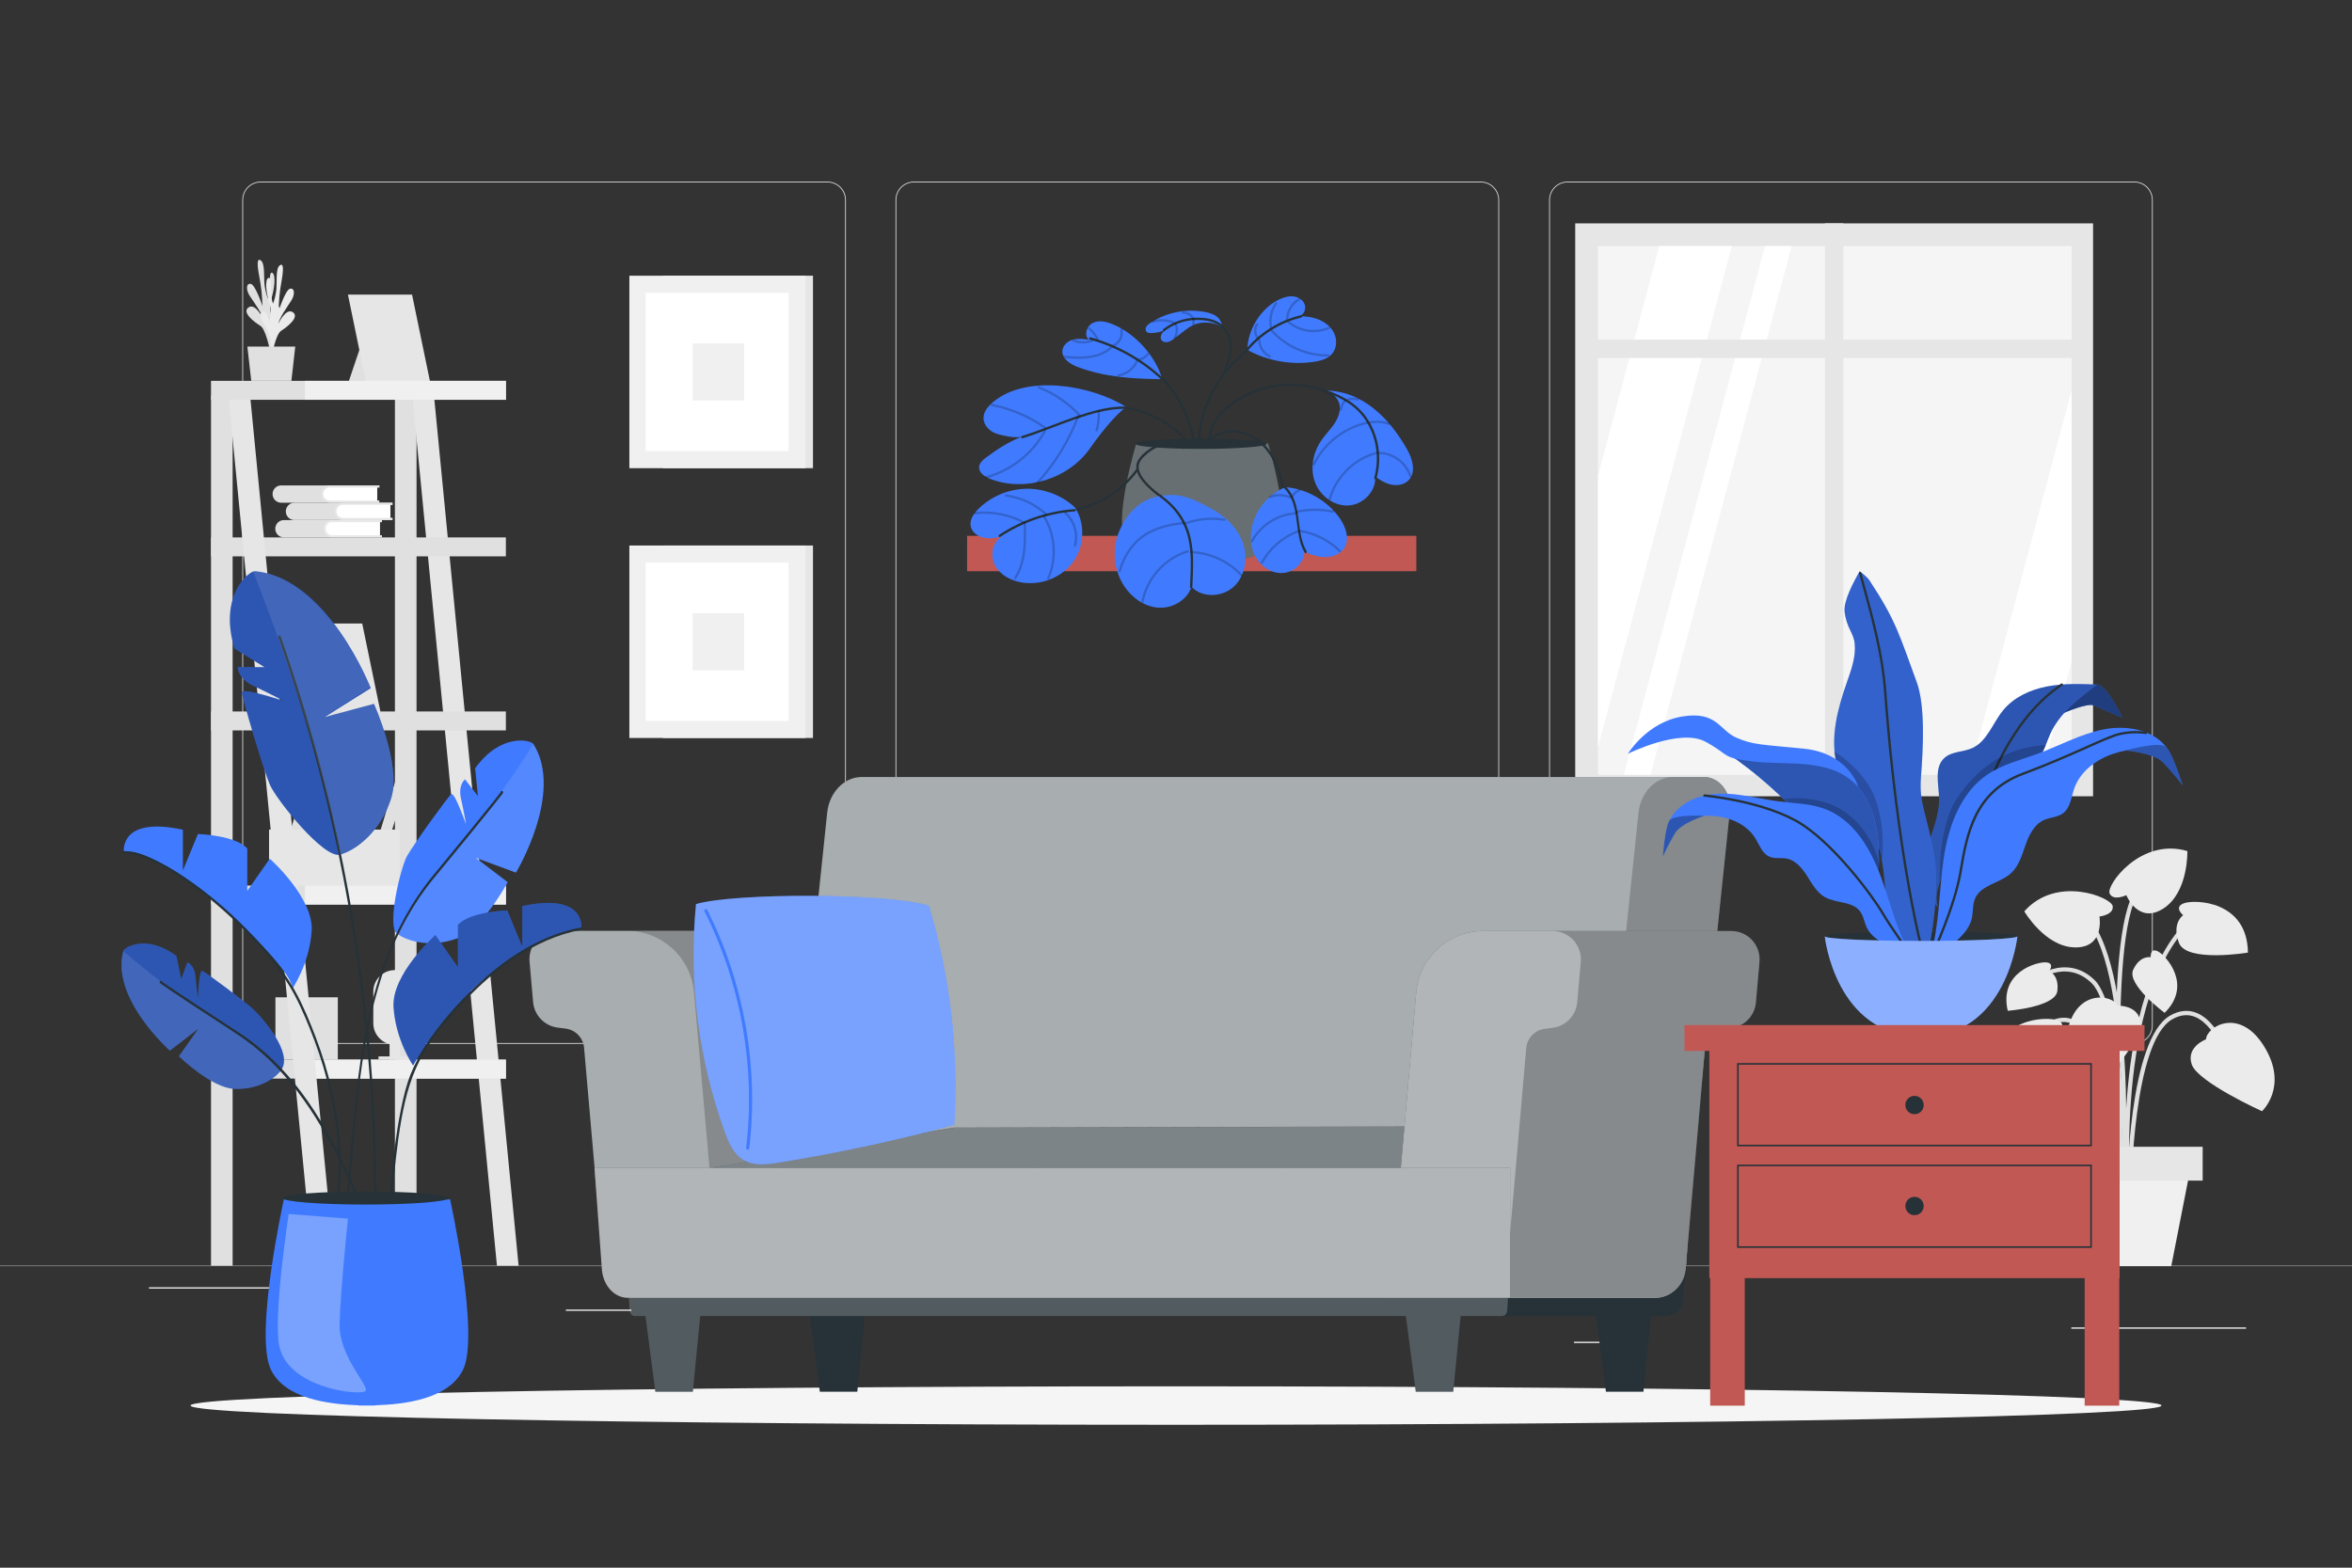 <svg xmlns="http://www.w3.org/2000/svg" viewBox="0 0 750 500"><rect x="0" y="0" width="750" height="500" fill="#333333" stroke="none"/><g id="freepik--background-complete--inject-120"><g><g><g><g><path d="M680.597,332.92h-180.746c-3.232,0-5.862-2.63-5.862-5.862V63.784c0-3.232,2.63-5.862,5.862-5.862h180.746c3.232,0,5.862,2.629,5.862,5.862V327.057c0,3.233-2.63,5.862-5.862,5.862ZM499.851,58.172c-3.095,0-5.612,2.518-5.612,5.612V327.057c0,3.095,2.518,5.612,5.612,5.612h180.746c3.095,0,5.612-2.518,5.612-5.612V63.784c0-3.094-2.518-5.612-5.612-5.612h-180.746Z" style="fill:#e0e0e0;"></path><path d="M472.169,332.92h-180.747c-3.232,0-5.862-2.63-5.862-5.862V63.784c0-3.232,2.629-5.862,5.862-5.862h180.747c3.232,0,5.862,2.629,5.862,5.862V327.057c0,3.233-2.63,5.862-5.862,5.862ZM291.423,58.172c-3.094,0-5.612,2.518-5.612,5.612V327.057c0,3.095,2.518,5.612,5.612,5.612h180.747c3.095,0,5.612-2.518,5.612-5.612V63.784c0-3.094-2.518-5.612-5.612-5.612h-180.747Z" style="fill:#e0e0e0;"></path></g><path d="M263.875,332.92H83.129c-3.232,0-5.862-2.63-5.862-5.862V63.784c0-3.232,2.629-5.862,5.862-5.862h180.746c3.232,0,5.862,2.629,5.862,5.862V327.057c0,3.233-2.63,5.862-5.862,5.862ZM83.129,58.172c-3.094,0-5.612,2.518-5.612,5.612V327.057c0,3.095,2.518,5.612,5.612,5.612h180.746c3.095,0,5.612-2.518,5.612-5.612V63.784c0-3.094-2.517-5.612-5.612-5.612H83.129Z" style="fill:#e0e0e0;"></path></g><rect y="403.7" width="750" height=".12" style="fill:#e0e0e0;"></rect></g><g><rect x="660.49" y="423.365" width="55.729" height=".421" style="fill:#ebebeb;"></rect><rect x="501.907" y="427.931" width="14.627" height=".421" style="fill:#ebebeb;"></rect><rect x="47.508" y="410.568" width="72.674" height=".421" style="fill:#ebebeb;"></rect><rect x="135.162" y="410.568" width="10.655" height=".421" style="fill:#ebebeb;"></rect><rect x="180.449" y="417.672" width="157.613" height=".421" style="fill:#ebebeb;"></rect></g></g><g><rect x="502.304" y="71.238" width="165.126" height="182.721" style="fill:#e6e6e6;"></rect><rect x="509.57" y="78.476" width="151.026" height="168.622" style="fill:#f5f5f5;"></rect><polygon points="552.253 78.476 509.57 238.329 509.57 151.789 529.101 78.476 552.253 78.476" style="fill:#fff;"></polygon><polygon points="571.329 78.476 526.314 247.097 517.825 247.097 562.84 78.476 571.329 78.476" style="fill:#fff;"></polygon><polygon points="660.596 124.458 660.596 211.012 651.036 247.097 627.883 247.097 660.596 124.458" style="fill:#fff;"></polygon><rect x="581.934" y="71.238" width="5.866" height="182.721" style="fill:#e6e6e6;"></rect><rect x="505.171" y="108.314" width="159.091" height="5.865" style="fill:#e6e6e6;"></rect></g><g id="freepik--freepik--Shelf--inject-343--inject-120"><rect x="125.933" y="126.136" width="6.892" height="277.564" style="fill:#e0e0e0;"></rect><polygon points="165.371 403.7 158.465 403.7 131.476 126.136 138.382 126.136 165.371 403.7" style="fill:#e6e6e6;"></polygon><rect x="87.83" y="318.08" width="19.894" height="19.894" style="fill:#e0e0e0;"></rect><polygon points="120.443 267.784 127.43 244.572 131.099 245.502 123.667 268.984 120.443 267.784" style="fill:#e0e0e0;"></polygon><polygon points="104.973 254.701 94.951 257.115 92.025 266.988 99.119 274.46 109.14 272.06 112.067 262.187 104.973 254.701" style="fill:#e0e0e0;"></polygon><path d="M116.721,268.054h0c-1.33-.007-2.407-1.084-2.414-2.414v-4.518c.007-1.328,1.086-2.401,2.414-2.401h0c1.326,0,2.401,1.075,2.401,2.401v4.518c0,1.328-1.073,2.407-2.401,2.414Z" style="fill:#e0e0e0;"></path><rect x="85.793" y="264.587" width="41.637" height="18.856" style="fill:#e6e6e6;"></rect><g><polygon points="116.815 105 110.948 122.427 121.792 122.427 116.815 105" style="fill:#e0e0e0;"></polygon><polygon points="137.276 122.427 116.815 122.427 110.948 93.967 131.395 93.967 137.276 122.427" style="fill:#e6e6e6;"></polygon></g><g><polygon points="100.92 209.887 95.053 227.314 105.897 227.314 100.92 209.887" style="fill:#e0e0e0;"></polygon><polygon points="121.381 227.314 100.92 227.314 95.053 198.855 115.5 198.855 121.381 227.314" style="fill:#e6e6e6;"></polygon></g><rect x="67.288" y="171.401" width="94.023" height="6.043" style="fill:#e0e0e0;"></rect><rect x="67.288" y="226.916" width="94.023" height="6.042" style="fill:#e0e0e0;"></rect><rect x="67.288" y="282.445" width="94.023" height="6.042" style="fill:#e0e0e0;"></rect><rect x="97.244" y="282.445" width="64.08" height="6.042" style="fill:#f0f0f0; isolation:isolate;"></rect><rect x="67.288" y="337.961" width="94.023" height="6.043" style="fill:#e0e0e0;"></rect><rect x="97.244" y="337.961" width="64.08" height="6.043" style="fill:#f0f0f0; isolation:isolate;"></rect><rect x="67.288" y="126.136" width="6.892" height="277.564" style="fill:#e0e0e0;"></rect><polygon points="106.74 403.7 99.834 403.7 72.845 126.136 79.751 126.136 106.74 403.7" style="fill:#e6e6e6;"></polygon><rect x="67.288" y="121.469" width="94.023" height="6.042" style="fill:#e0e0e0;"></rect><rect x="97.244" y="121.469" width="64.08" height="6.042" style="fill:#f0f0f0; isolation:isolate;"></rect><path d="M87.121,111.879c-1.094-2.654-.996-5.651,.27-8.228,2.172-4.046,2.806-5.044,1.349-5.881-1.457-.836-2.01,3.264-2.01,3.264-.69-1.852-.761-3.877-.202-5.773,.958-2.954,1.565-7.769,.243-8.281s-.243,6.002-1.349,8.227c-.581-1.564-.957-3.196-1.119-4.856-.148-2.374,.094-6.15-.944-7.122-1.039-.971-1.699-.31-.688,4.923,.613,3.111,.951,6.271,1.012,9.441,0,0-2.252-6.865-3.763-7.067-1.511-.202-1.511,2.023-.216,3.952,1.295,1.929,3.79,5.395,4.208,7.162,0,0-2.482-5.166-4.694-3.574-2.212,1.592,1.929,4.694,3.777,5.827,1.848,1.133,3.143,8.201,3.143,8.201l.985-.216Z" style="fill:#e0e0e0;"></path><path d="M85.624,113.511c1.059-2.664,.926-5.654-.364-8.214-2.226-4.046-2.86-5.004-1.484-5.854,1.376-.85,2.05,3.237,2.05,3.237,.664-1.865,.711-3.893,.135-5.786-.998-2.94-1.659-7.742-.351-8.268,1.308-.526,.324,5.988,1.484,8.2,.563-1.57,.922-3.207,1.066-4.869,.121-2.374-.162-6.15,.863-7.135s1.699-.337,.742,4.923c-.573,3.115-.875,6.274-.904,9.441,0,0,2.171-6.892,3.682-7.122,1.511-.229,1.538,2.01,.256,3.952-1.281,1.942-3.723,5.395-4.046,7.229,0,0,2.401-5.206,4.64-3.655,2.239,1.551-1.875,4.734-3.709,5.881s-3.048,8.255-3.048,8.255l-1.011-.216Z" style="fill:#ebebeb;"></path><polygon points="94.148 110.544 78.88 110.544 80.121 121.469 92.921 121.469 94.148 110.544" style="fill:#e0e0e0;"></polygon><path d="M121.118,166.545v4.181h.675v.674h-31.251c-1.527,0-2.765-1.238-2.765-2.765s1.238-2.765,2.765-2.765h31.251v.674h-.675Z" style="fill:#e0e0e0;"></path><path d="M121.118,166.545v4.181h.675v.674h-15.781c-1.527,0-2.765-1.238-2.765-2.765s1.238-2.765,2.765-2.765h15.781v.674h-.674Z" style="fill:#fff; isolation:isolate; opacity:.3;"></path><path d="M121.118,166.545v4.181h-15.106c-1.162,.022-2.122-.901-2.144-2.063v-.027c-.008-1.147,.916-2.083,2.063-2.091h15.187Z" style="fill:#fff; isolation:isolate;"></path><path d="M124.476,161.015v4.181h.674v.674h-31.251c-1.527,0-2.765-1.238-2.765-2.765s1.238-2.765,2.765-2.765h31.251v.674h-.674Z" style="fill:#e0e0e0;"></path><path d="M124.476,161.015v4.181h.674v.674h-15.781c-1.527,0-2.765-1.238-2.765-2.765s1.238-2.765,2.765-2.765h15.781v.674h-.674Z" style="fill:#e6e6e6; isolation:isolate;"></path><path d="M124.476,161.015v4.181h-15.106c-1.151-.007-2.083-.939-2.091-2.091-.007-1.147,.916-2.083,2.064-2.091,.009,0,.018,0,.027,0h15.106Z" style="fill:#fff; isolation:isolate;"></path><path d="M120.254,155.485v4.181h.674v.674h-31.251c-1.527,0-2.765-1.238-2.765-2.765s1.238-2.765,2.765-2.765h31.251v.674h-.674Z" style="fill:#e0e0e0;"></path><path d="M120.254,155.485v4.181h.674v.674h-15.713c-1.527,0-2.765-1.238-2.765-2.765s1.238-2.765,2.765-2.765h15.781v.674h-.742Z" style="fill:#e6e6e6; isolation:isolate;"></path><path d="M120.254,155.485v4.181h-15.039c-1.162,.03-2.128-.888-2.158-2.049v-.028c-.016-1.147,.901-2.09,2.048-2.106,.037,0,.073,0,.11,.001h15.039Z" style="fill:#fff; isolation:isolate;"></path><path d="M125.892,309.407h0c3.784,0,6.852,3.068,6.852,6.852v10.103c0,3.784-3.068,6.852-6.852,6.852h0c-3.784,0-6.852-3.068-6.852-6.852v-10.103c0-3.784,3.068-6.852,6.852-6.852Z" style="fill:#e6e6e6;"></path><rect x="124.22" y="327.063" width="3.318" height="10.912" style="fill:#e6e6e6;"></rect><rect x="120.699" y="336.936" width="10.372" height="1.025" style="fill:#e6e6e6;"></rect></g><g><g><path d="M677.514,376.07c-.017-.539-1.83-54.04-10.532-62.502-8.464-8.228-18.179-.306-18.587,.034l-.873-1.046c.11-.093,11.073-9.042,20.409,.035,9.093,8.843,10.872,61.211,10.943,63.436l-1.361,.043Z" style="fill:#e0e0e0;"></path><path d="M678.261,386.585c-.063-.64-5.947-64.229,17.275-90.88l1.027,.894c-22.837,26.21-17.007,89.22-16.946,89.853l-1.355,.133Z" style="fill:#e0e0e0;"></path><path d="M677.402,379.858l-1.359-.09c.048-.721,4.545-72.292-12.489-87.959l.922-1.003c17.512,16.108,13.122,86.081,12.927,89.053Z" style="fill:#e0e0e0;"></path><path d="M679.62,379.819l-1.362-.011c.017-1.971,.562-48.343,13.734-55.891,2.928-1.68,5.795-1.959,8.523-.832,7.965,3.295,11.912,17.47,12.076,18.071l-1.314,.359c-.038-.141-3.936-14.134-11.284-17.172-2.316-.956-4.78-.704-7.323,.754-12.499,7.163-13.045,54.246-13.049,54.721Z" style="fill:#e0e0e0;"></path><path d="M674.49,379.852l-1.359-.077c.02-.366,1.987-36.645-7.804-49.427-2.372-3.096-4.947-4.573-7.668-4.382-6.415,.448-11.795,9.836-11.848,9.931l-1.186-.67c.233-.412,5.791-10.118,12.937-10.619,3.197-.227,6.177,1.429,8.847,4.914,10.098,13.183,8.169,48.822,8.082,50.332Z" style="fill:#e0e0e0;"></path><path d="M676.637,384.787c-.267-3.52-6.4-86.356,4.392-100.953l1.095,.809c-10.494,14.194-4.193,99.184-4.129,100.041l-1.358,.104Z" style="fill:#e0e0e0;"></path></g><path d="M703.45,331.48s-6.474,2.387-4.549,8.022c1.925,5.635,22.398,14.909,22.398,14.909,0,0,8.574-7.859,.7-20.641-7.874-12.782-18.373-6.323-18.549-2.29Z" style="fill:#ebebeb;"></path><path d="M675.303,320.754s6.894-.289,7.286,5.653c.392,5.942-14.936,22.38-14.936,22.38,0,0-10.939-3.954-8.589-18.782,2.349-14.827,14.525-12.907,16.239-9.252Z" style="fill:#ebebeb;"></path><path d="M669.466,292.311s4.597-.494,4.227-3.293c-.37-2.8-17.869-10.006-28.193,1.646,0,0,6.611,11.355,16.167,11.504,9.556,.149,7.799-9.857,7.799-9.857Z" style="fill:#ebebeb;"></path><path d="M678.032,285.511s-4.162,2.013-5.329-.559c-1.167-2.572,9.873-17.942,24.798-13.514,0,0,.395,13.134-7.636,18.314-8.031,5.18-11.833-4.241-11.833-4.241Z" style="fill:#ebebeb;"></path><path d="M656.268,329.215s3.172-2.561-.251-3.812c-3.424-1.25-20.222-.895-20.397,15.745,0,0,19.565,3.251,21.987-3.087,2.422-6.339-1.338-8.847-1.338-8.847Z" style="fill:#ebebeb;"></path><path d="M696.165,291.893s-3.172-2.562,.251-3.812c3.423-1.25,20.222-.895,20.397,15.745,0,0-19.565,3.252-21.987-3.087-2.422-6.338,1.338-8.846,1.338-8.846Z" style="fill:#ebebeb;"></path><path d="M685.822,305.298s-.279-3.114,2.235-1.893c2.514,1.22,11.271,10.668,2.193,19.634,0,0-12.22-9.05-10.017-13.763,2.203-4.713,5.589-3.977,5.589-3.977Z" style="fill:#ebebeb;"></path><path d="M653.432,309.735s1.896-2.485-.881-2.793c-2.777-.308-15.224,3.014-12.325,15.439,0,0,15.163-1.14,15.813-6.301,.65-5.162-2.607-6.345-2.607-6.345Z" style="fill:#ebebeb;"></path><polygon points="692.367 403.82 661.782 403.82 653.646 366.296 699.729 366.296 692.367 403.82" style="fill:#f0f0f0;"></polygon><rect x="650.872" y="365.753" width="51.512" height="10.791" style="fill:#e6e6e6;"></rect></g><g><rect x="211.397" y="87.936" width="47.845" height="61.385" style="fill:#e6e6e6;"></rect><rect x="200.692" y="87.936" width="56.201" height="61.385" style="fill:#f0f0f0;"></rect><rect x="205.874" y="93.388" width="45.594" height="50.48" style="fill:#fff;"></rect><rect x="220.851" y="109.517" width="16.458" height="18.222" style="fill:#f0f0f0;"></rect></g><g><rect x="211.397" y="173.986" width="47.845" height="61.385" style="fill:#e6e6e6;"></rect><rect x="200.692" y="173.986" width="56.201" height="61.385" style="fill:#f0f0f0;"></rect><rect x="205.874" y="179.439" width="45.594" height="50.48" style="fill:#fff;"></rect><rect x="220.851" y="195.568" width="16.458" height="18.222" style="fill:#f0f0f0;"></rect></g></g><g id="freepik--Shadow--inject-120"><path d="M689.256,448.287c0,3.387-140.697,6.132-314.256,6.132s-314.256-2.745-314.256-6.132,140.697-6.132,314.256-6.132,314.256,2.746,314.256,6.132Z" style="fill:#f5f5f5;"></path></g><g id="freepik--Sofa--inject-120"><g><polygon points="527.715 406.563 507.221 406.563 512.099 443.872 524.052 443.872 527.715 406.563" style="fill:#263238;"></polygon><polygon points="467.057 406.563 446.58 406.563 451.458 443.872 463.412 443.872 467.057 406.563" style="fill:#263238;"></polygon><polygon points="467.057 406.563 446.58 406.563 451.458 443.872 463.412 443.872 467.057 406.563" style="fill:#fff; isolation:isolate; opacity:.2;"></polygon><path d="M544.658,247.935c4.52,.82,7.617,5.777,6.917,11.073l-15.252,146.001H248.537l15.253-146.001c.756-6.279,5.266-11.004,10.677-11.185h268.781c.472-.01,.944,.028,1.41,.113Z" style="fill:#263238;"></path><path d="M544.658,247.935c4.52,.82,7.617,5.777,6.917,11.073l-15.252,146.001H248.537l15.253-146.001c.756-6.279,5.266-11.004,10.677-11.185h268.781c.472-.01,.944,.028,1.41,.113Z" style="fill:#fff; isolation:isolate; opacity:.6;"></path><path d="M522.504,259.008c.762-6.275,5.269-10.997,10.677-11.185h10.006c.493-.014,.986,.023,1.473,.111,4.52,.821,7.616,5.779,6.916,11.074l-15.252,146.001h-29.102l15.283-146.001Z" style="isolation:isolate; opacity:.2;"></path><polygon points="277.037 406.563 256.542 406.563 261.42 443.872 273.374 443.872 277.037 406.563" style="fill:#263238;"></polygon><polygon points="224.576 406.563 204.099 406.563 208.977 443.872 220.931 443.872 224.576 406.563" style="fill:#263238;"></polygon><polygon points="224.576 406.563 204.099 406.563 208.977 443.872 220.931 443.872 224.576 406.563" style="fill:#fff; isolation:isolate; opacity:.2;"></polygon><path d="M200.397,404.204l.94,13.741c.066,1.01,.804,1.79,1.691,1.787h327.628c.887,.003,5.949,0,5.949-5.807l.94-9.72H200.397Z" style="fill:#263238;"></path><path d="M199.9,404.204l.907,13.741c.064,1.01,.776,1.79,1.633,1.787H478.995c.854,.002,1.562-.78,1.618-1.787l.922-13.741H199.9Z" style="fill:#fff; isolation:isolate; opacity:.2;"></path><path d="M537.562,405.985c-.29,4.466-3.996,7.94-8.472,7.94H202.366c-5.172,.01-9.489-3.943-9.935-9.095l-6.182-70.615c-.26-3.175-2.702-5.736-5.861-6.147l-2.555-.322c-4.21-.539-7.475-3.938-7.844-8.166l-1.126-12.883c-.021-.243-.033-.487-.034-.731-.03-4.983,3.985-9.048,8.968-9.078h71.651c11.178-.039,20.51,8.516,21.442,19.655l4.896,55.963h263.948l-2.172,33.478Z" style="fill:#263238;"></path><path d="M537.833,401.217c0,6.656-3.494,12.708-10.15,12.708H202.366c-5.172,.01-9.489-3.943-9.935-9.095l-6.182-70.615c-.26-3.175-2.702-5.736-5.861-6.147l-2.555-.322c-4.21-.539-7.475-3.938-7.844-8.166l-1.126-12.883c-.021-.243-.033-.487-.034-.731-.03-4.983,3.985-9.048,8.968-9.078h71.651c11.178-.039,20.51,8.516,21.442,19.655l4.896,55.963h263.948l-1.901,28.71Z" style="fill:#fff; isolation:isolate; opacity:.6;"></path><path d="M226.237,372.506h49.602l-4.896-55.963c-.931-11.139-10.264-19.694-21.442-19.655h-49.656c11.178-.039,20.51,8.516,21.442,19.655l4.949,55.963Z" style="isolation:isolate; opacity:.2;"></path><g><path d="M552.905,296.981c4.962,.464,8.608,4.862,8.144,9.824l-1.126,12.883c-.371,4.234-3.645,7.635-7.862,8.166l-2.537,.322c-3.137,.407-5.567,2.942-5.843,6.093l-6.182,70.615c-.454,5.148-4.766,9.096-9.935,9.095h-86.482v-41.418h5.611l4.896-55.963c.931-11.139,10.264-19.694,21.442-19.655h79.013c.287,0,.575,.012,.861,.039Z" style="fill:#263238;"></path><path d="M552.905,296.981c4.962,.464,8.608,4.862,8.144,9.824l-1.126,12.883c-.371,4.234-3.645,7.635-7.862,8.166l-2.537,.322c-3.137,.407-5.567,2.942-5.843,6.093l-6.182,70.615c-.454,5.148-4.766,9.096-9.935,9.095h-86.482v-41.418h5.611l4.896-55.963c.931-11.139,10.264-19.694,21.442-19.655h79.013c.287,0,.575,.012,.861,.039Z" style="fill:#fff; isolation:isolate; opacity:.6;"></path><g style="opacity:.2;"><path d="M470.6,413.925h56.982c5.168,.001,9.481-3.947,9.935-9.095l6.182-70.615c.276-3.151,2.706-5.686,5.843-6.093l2.537-.322c4.217-.531,7.491-3.932,7.862-8.166l1.126-12.883c.021-.243,.033-.487,.034-.731,.03-4.983-3.985-9.048-8.968-9.078h-56.999c.232,.002,.463,.013,.694,.032,4.975,.424,8.664,4.802,8.24,9.777l-1.126,12.883c-.371,4.234-3.645,7.635-7.862,8.166l-2.537,.322c-3.137,.412-5.57,2.942-5.861,6.093l-6.165,70.615c-.461,5.137-4.759,9.079-9.917,9.095Z"></path></g><path d="M495.886,296.979c4.973,.454,8.636,4.853,8.182,9.826l-1.126,12.883c-.371,4.234-3.645,7.635-7.862,8.166l-2.537,.322c-3.137,.412-5.57,2.942-5.861,6.093l-6.165,70.615c-.462,5.144-4.77,9.088-9.935,9.095h-29.5v-41.418h5.611l4.896-55.963c.931-11.139,10.264-19.694,21.442-19.655h22.031c.275,0,.55,.012,.824,.038Z" style="fill:#fff; isolation:isolate; opacity:.1;"></path></g><path d="M226.237,372.506l77.869-12.858,143.713-.367-1.181,13.278s-221.227-.054-220.401-.054Z" style="fill:#263238;"></path><path d="M226.237,372.506l77.933-12.826,143.649-.383-1.181,13.262s-221.227-.054-220.401-.054Z" style="fill:#fff; isolation:isolate; opacity:.4;"></path><g><g><path d="M296.236,288.889c-12.184-4.075-61.985-4.211-74.294-.533-2.377,24.461,.767,49.443,9.132,72.553,1.263,3.49,2.85,7.188,6.051,9.067,3.305,1.94,7.443,1.43,11.226,.819,18.842-3.042,37.528-7.058,55.956-12.027,1.453-23.525-1.293-47.304-8.07-69.878Z" style="fill:#407BFF;"></path><g style="isolation:isolate; opacity:.3;"><path d="M296.236,288.889c-12.184-4.075-61.985-4.211-74.294-.533-2.377,24.461,.767,49.443,9.132,72.553,1.263,3.49,2.85,7.188,6.051,9.067,3.305,1.94,7.443,1.43,11.226,.819,18.842-3.042,37.528-7.058,55.956-12.027,1.453-23.525-1.293-47.304-8.07-69.878Z" style="fill:#fff;"></path></g></g><path d="M238.421,366.675c-.02,0-.04,0-.06-.004-.274-.032-.47-.281-.437-.556,3.082-25.628-1.638-52.427-13.29-75.461-.125-.246-.026-.547,.221-.672s.547-.025,.672,.221c11.74,23.208,16.495,50.21,13.391,76.031-.031,.254-.247,.44-.496,.44Z" style="fill:#407BFF;"></path></g><path d="M189.572,372.506l2.354,32.323c.372,5.152,3.971,9.105,8.283,9.095H481.536v-41.418H189.572Z" style="fill:#263238;"></path><path d="M189.572,372.506l2.354,32.323c.372,5.152,3.971,9.105,8.283,9.095H481.536v-41.418H189.572Z" style="fill:#fff; isolation:isolate; opacity:.6;"></path><path d="M189.572,372.506l2.354,32.323c.372,5.152,3.971,9.105,8.283,9.095H481.536v-41.418H189.572Z" style="fill:#fff; isolation:isolate; opacity:.1;"></path></g></g><g id="freepik--Plant_3--inject-120"><g><g><ellipse cx="612.593" cy="298.608" rx="30.724" ry="1.495" style="fill:#263238;"></ellipse><path d="M543.522,260.182s-7.452,2.31-9.396,5.549c-1.943,3.239-3.887,7.423-3.887,7.423,0,0,.711-9.124,2.056-11.335,1.345-2.212,11.226-1.636,11.226-1.636Z" style="fill:#407BFF;"></path><path d="M658.285,227.327s7.384-3.22,9.388-2.319,9.116,3.907,9.116,3.907c0,0-4.858-10.468-8.035-10.579s-11.5,5.77-11.5,5.77l.601,3.005" style="fill:#407BFF;"></path><path d="M658.285,227.327s7.384-3.22,9.388-2.319,9.116,3.907,9.116,3.907c0,0-4.858-10.468-8.035-10.579s-11.5,5.77-11.5,5.77l.601,3.005" style="opacity:.5;"></path><g><path d="M652.61,218.969c-5.297,1.039-10.506,3.449-13.908,7.641-3.318,4.087-5.065,9.895-9.878,12.027-2.859,1.266-6.435,.995-8.765,3.08-3.399,3.041-1.816,8.491-1.725,13.05,.11,5.466-2.34,10.606-3.806,15.872-1.466,5.266-1.319,14.104,3.441,18.656-1.01-2.84-.238-6.193,1.102-8.978,1.538-3.199,3.76-6.08,4.873-9.45,2.074-6.278,4.925-11.535,9.27-16.519,5.317-6.099,11.773-6.4,16.901-12.659,1.8-2.197,2.5-5.062,3.674-7.648,3.024-6.658,9.111-11.322,14.966-15.703-5.394-.205-10.847-.407-16.144,.633Z" style="fill:#407BFF;"></path><g style="opacity:.3;"><path d="M652.61,218.969c-5.297,1.039-10.506,3.449-13.908,7.641-3.318,4.087-5.065,9.895-9.878,12.027-2.859,1.266-6.435,.995-8.765,3.08-3.399,3.041-1.816,8.491-1.725,13.05,.11,5.466-2.34,10.606-3.806,15.872-1.466,5.266-1.319,14.104,3.441,18.656-1.01-2.84-.238-6.193,1.102-8.978,1.538-3.199,3.76-6.08,4.873-9.45,2.074-6.278,4.925-11.535,9.27-16.519,5.317-6.099,11.773-6.4,16.901-12.659,1.8-2.197,2.5-5.062,3.674-7.648,3.024-6.658,9.111-11.322,14.966-15.703-5.394-.205-10.847-.407-16.144,.633Z"></path></g></g><path d="M633.819,251.63c-.044,0-.089-.008-.133-.024-.193-.073-.291-.29-.218-.483,3.985-10.53,11.345-24.821,23.769-33.1,.173-.112,.405-.069,.521,.104,.114,.172,.067,.405-.104,.52-12.258,8.168-19.536,22.313-23.483,32.741-.057,.15-.199,.242-.351,.242Z" style="fill:#263238;"></path><path d="M618.542,281.53s-.758-17.595,5.51-26.925c6.268-9.33,14.778-16.124,28.308-17.027,0,0-1.331,5.861-6.729,8.164-5.398,2.303-23.183,31.021-23.183,31.021l-4.147,5.423" style="opacity:.2;"></path><g><path d="M616.742,272.675c-2.47-14.02-4.863-16.071-4.179-24.962,.684-8.89,1.428-22.584-1.39-30.227-5.406-14.661-6.454-19.346-15.052-32.395-.8-1.215-3.131-2.897-3.131-2.897-1.733,3.107-5.218,9.41-4.783,12.941,.653,5.303,2.856,6.605,3.21,10.146,.428,4.287-1.146,8.486-2.567,12.553-2.936,8.406-5.332,17.505-3.119,26.13,2.499,9.741,10.472,17.274,13.468,26.873,2.071,6.637,1.616,13.79,2.919,20.62,1.303,6.83,5.232,14.017,11.99,15.654,0,0,5.103-20.417,2.634-34.437Z" style="fill:#407BFF;"></path><g style="opacity:.2;"><path d="M616.742,272.675c-2.47-14.02-4.863-16.071-4.179-24.962,.684-8.89,1.428-22.584-1.39-30.227-5.406-14.661-6.454-19.346-15.052-32.395-.8-1.215-3.131-2.897-3.131-2.897-1.733,3.107-5.218,9.41-4.783,12.941,.653,5.303,2.856,6.605,3.21,10.146,.428,4.287-1.146,8.486-2.567,12.553-2.936,8.406-5.332,17.505-3.119,26.13,2.499,9.741,10.472,17.274,13.468,26.873,2.071,6.637,1.616,13.79,2.919,20.62,1.303,6.83,5.232,14.017,11.99,15.654,0,0,5.103-20.417,2.634-34.437Z"></path></g><path d="M613.71,306.762c-.167,0-.319-.112-.363-.281-5.508-21.232-10.211-53.361-12.579-85.943-.849-11.689-3.979-23.123-7.005-34.18l-.948-3.473c-.054-.2,.064-.406,.264-.46,.203-.056,.406,.064,.461,.264l.947,3.472c3.036,11.092,6.175,22.562,7.029,34.323,2.365,32.54,7.06,64.618,12.558,85.81,.052,.2-.068,.404-.27,.457-.031,.008-.062,.012-.094,.012Z" style="fill:#263238;"></path><path d="M584.867,239.614s9.853,6.014,13.111,15.18c3.564,10.024,2.111,19.637,2.111,19.637,0,0-3.788-11.857-8.079-17.408-4.291-5.551-7.15-15.222-7.144-17.408Z" style="opacity:.2;"></path></g><path d="M670.602,232.668c-7.22,1.453-13.773,5.121-20.681,7.674-5.507,2.036-11.368,3.418-16.222,6.722-8.586,5.843-12.41,16.589-13.919,26.865-1.509,10.275-1.262,20.862-4.181,30.829l-.062,2.584c2.274-1.969,4.548-3.938,6.823-5.907,2.685-2.325,5.515-4.878,6.355-8.329,.532-2.187,.209-4.575,1.13-6.629,1.931-4.308,7.914-4.784,11.405-7.963,2.515-2.29,3.497-5.758,4.626-8.967,1.129-3.209,2.766-6.597,5.867-7.996,1.975-.891,4.353-.865,6.097-2.152,2.357-1.74,2.62-5.075,3.57-7.846,1.863-5.432,6.931-9.274,12.37-11.118,5.439-1.844,11.285-1.99,17.027-2.119-4.55-5.792-12.984-7.1-20.204-5.647Z" style="fill:#407BFF;"></path><path d="M677.754,239.379s8.981,.67,12.005,3.811,6.293,7.344,6.293,7.344c0,0-3.16-10.079-5.245-12.219-2.085-2.14-13.052,1.064-13.052,1.064Z" style="fill:#407BFF;"></path><g><path d="M596.781,289.437c-12.233-18.931-27.7-37.004-46.425-49.551,8.186-.76,15.833,.157,23.916,1.658,8.083,1.501,16.051,5.578,20.409,12.549,3.314,5.302,4.258,11.745,4.437,17.994,.176,6.132-.312,12.283-1.467,18.308" style="fill:#407BFF;"></path><path d="M596.781,289.437c-12.233-18.931-27.7-37.004-46.425-49.551,8.186-.76,15.833,.157,23.916,1.658,8.083,1.501,16.051,5.578,20.409,12.549,3.314,5.302,4.258,11.745,4.437,17.994,.176,6.132-.312,12.283-1.467,18.308" style="fill:#407BFF;"></path><g style="opacity:.3;"><path d="M596.781,289.437c-12.233-18.931-27.7-37.004-46.425-49.551,8.186-.76,15.833,.157,23.916,1.658,8.083,1.501,16.051,5.578,20.409,12.549,3.314,5.302,4.258,11.745,4.437,17.994,.176,6.132-.312,12.283-1.467,18.308"></path></g><path d="M519.098,240.407s16.628-8.295,24.785-3.816c8.158,4.479,4.736,5.052,15.471,6.315,10.735,1.263,24.855-1.418,33.266,8.132,0,0-3.113-10.815-17.322-12.236-14.208-1.421-16.26-1.233-21.628-3.537-5.367-2.304-6.157-8.619-17.366-6.724-11.209,1.894-17.208,11.867-17.208,11.867Z" style="fill:#407BFF;"></path></g><path d="M568.823,254.894s11.984-2.094,20.733,4.988c8.749,7.083,10.476,17.874,9.622,18.214-.855,.34-30.355-23.202-30.355-23.202Z" style="opacity:.2;"></path><path d="M548.257,253.127c6.378-.175,12.623,1.649,18.951,2.464,5.045,.649,10.261,.678,15.001,2.525,8.384,3.266,13.699,11.597,16.968,19.979,3.269,8.383,5.116,17.369,9.516,25.218l.554,2.17c-2.302-1.221-4.605-2.442-6.907-3.663-2.719-1.442-5.603-3.048-6.983-5.799-.874-1.743-1.065-3.822-2.241-5.377-2.467-3.263-7.611-2.503-11.175-4.509-2.568-1.445-4.07-4.183-5.647-6.673-1.577-2.49-3.616-5.033-6.506-5.612-1.841-.369-3.843,.115-5.565-.633-2.328-1.011-3.197-3.776-4.538-5.931-2.628-4.225-7.653-6.484-12.603-6.985-4.95-.501-9.915,.511-14.787,1.517,2.717-5.774,9.584-8.515,15.962-8.691Z" style="fill:#407BFF;"></path><path d="M543.522,260.182s-7.452,2.31-9.396,5.549c-1.943,3.239-3.887,7.423-3.887,7.423,0,0,.711-9.124,2.056-11.335,1.345-2.212,11.226-1.636,11.226-1.636Z" style="opacity:.3;"></path><path d="M616.296,304.633c-.053,0-.107-.011-.158-.035-.188-.087-.27-.311-.182-.498,.068-.147,6.87-14.852,8.756-25.624l.231-1.339c1.909-11.068,4.286-24.843,19.986-30.697,8.232-3.07,14.885-6.038,20.23-8.423,5.058-2.257,8.711-3.887,10.979-4.356,4.571-.948,8.059-.302,8.205-.273,.203,.039,.337,.235,.298,.438s-.236,.338-.438,.298c-.033-.005-3.495-.642-7.912,.271-2.188,.453-5.811,2.069-10.825,4.307-5.354,2.389-12.02,5.363-20.274,8.441-15.297,5.704-17.632,19.243-19.509,30.121l-.232,1.341c-1.902,10.871-8.745,25.663-8.814,25.812-.063,.137-.198,.217-.34,.217Z" style="fill:#263238;"></path><path d="M677.754,239.379s8.981,.67,12.005,3.811,6.293,7.344,6.293,7.344c0,0-3.16-10.079-5.245-12.219-2.085-2.14-13.052,1.064-13.052,1.064Z" style="opacity:.3;"></path><path d="M609.951,305.858c-.116,0-.23-.054-.305-.155-.071-.1-7.194-9.993-9.647-14.287-2.548-4.458-15.991-23.17-27.866-29.517-11.74-6.275-28.476-7.779-28.644-7.793-.206-.019-.359-.2-.342-.406,.019-.206,.205-.363,.406-.342,.169,.015,17.055,1.53,28.933,7.879,12.018,6.424,25.593,25.31,28.163,29.807,2.434,4.26,9.534,14.121,9.606,14.22,.121,.169,.083,.402-.085,.524-.066,.047-.144,.07-.22,.07Z" style="fill:#263238;"></path><path d="M612.593,300.103c-16.968,0-30.724-.669-30.724-1.495,0,0,3.343,31.797,30.724,32.014,27.381,.217,30.724-32.014,30.724-32.014,0,.825-13.756,1.495-30.724,1.495Z" style="fill:#407BFF;"></path><path d="M612.593,300.103c-16.968,0-30.724-.669-30.724-1.495,0,0,3.343,31.797,30.724,32.014,27.381,.217,30.724-32.014,30.724-32.014,0,.825-13.756,1.495-30.724,1.495Z" style="fill:#fff; opacity:.4;"></path></g><g><rect x="537.135" y="326.937" width="146.697" height="8.243" style="fill:#c15854;"></rect><rect x="545.069" y="332.434" width="130.829" height="75.207" style="fill:#c15854;"></rect><rect x="545.337" y="405.687" width="11.031" height="42.639" style="fill:#c15854;"></rect><rect x="664.754" y="405.687" width="11.031" height="42.639" style="fill:#c15854;"></rect><path d="M667.037,365.602h-113.106v-26.536h113.106v26.536Zm-112.606-.5h112.106v-25.536h-112.106v25.536Z" style="fill:#263238;"></path><path d="M667.037,397.989h-113.106v-26.537h113.106v26.537Zm-112.606-.5h112.106v-25.537h-112.106v25.537Z" style="fill:#263238;"></path><circle cx="610.502" cy="384.644" r="2.928" style="fill:#263238;"></circle><circle cx="610.502" cy="352.438" r="2.928" style="fill:#263238;"></circle></g></g></g><g id="freepik--Plant_2--inject-120"><g><rect x="308.384" y="170.904" width="143.256" height="11.281" style="fill:#c15854;"></rect><g><path d="M404.334,141.361l-20.988,.513-20.988-.513s-7.558,24.881-3.275,31.297c3.569,5.347,14.376,6.364,22.153,6.555v.044c.65,0,1.359-.002,2.111-.009,.751,.007,1.461,.009,2.111,.009v-.044c7.777-.191,18.584-1.208,22.153-6.555,4.283-6.416-3.275-31.297-3.275-31.297Z" style="fill:#263238;"></path><path d="M404.334,141.361l-20.988,.513-20.988-.513s-7.558,24.881-3.275,31.297c3.569,5.347,14.376,6.364,22.153,6.555v.044c.65,0,1.359-.002,2.111-.009,.751,.007,1.461,.009,2.111,.009v-.044c7.777-.191,18.584-1.208,22.153-6.555,4.283-6.416-3.275-31.297-3.275-31.297Z" style="fill:#fff; opacity:.3;"></path><path d="M403.967,141.544c0,.898-9.381,1.625-20.952,1.625s-20.952-.728-20.952-1.625,9.381-1.625,20.952-1.625,20.952,.728,20.952,1.625Z" style="fill:#263238;"></path><path d="M372.472,159.777c.086,.124,.353-.218,.309-.372-.006-.02-.019,.035-.087-.031-.101-.098-.362-.162-.487-.227-.566-.296-1.105-.646-1.633-1.004-1.54-1.045-2.995-2.236-4.299-3.565-1.27-1.295-2.563-2.826-3.053-4.612-.626-2.285,.959-3.847,2.584-5.251,3.113-2.688,7.71-4.034,11.367-1.575,.402,.27,.777-.379,.379-.648-3.435-2.309-7.877-1.527-11.099,.767-2.003,1.426-4.473,3.491-4.093,6.221,.298,2.14,1.817,4.006,3.27,5.509,1.542,1.594,3.307,3.015,5.179,4.204,.516,.328,1.137,.787,1.747,.923,.474,.105,.892-.249,.565-.718-.274-.393-.925-.019-.648,.379h0Z" style="fill:#263238;"></path><path d="M386.176,142.229c-1.41-8.593,7.402-14.452,14.32-17.115,7.156-2.754,15.281-3.04,22.29,.312,3.66,1.75,6.839,4.378,9.12,7.742,.269,.397,.919,.022,.648-.379-9.509-14.024-30.839-13.187-42.45-2.276-3.269,3.072-5.397,7.363-4.65,11.914,.078,.475,.801,.274,.723-.199h0Z" style="fill:#263238;"></path><path d="M382.608,142.049c.225-12.993,7.425-25.428,18.58-32.093,.414-.247,.037-.896-.379-.648-11.382,6.801-18.722,19.484-18.951,32.741-.008,.483,.742,.483,.75,0h0Z" style="fill:#263238;"></path><path d="M380.506,101.55c3.992,.478,8.86,1.216,10.768,5.306,1.843,3.951,.109,8.372-1.391,12.117-.179,.448,.546,.643,.723,.199,1.619-4.042,3.34-8.754,1.191-12.949-2.125-4.148-7.131-4.925-11.291-5.423-.478-.057-.474,.693,0,.75h0Z" style="fill:#263238;"></path><path d="M362.245,114.693c9.771,5.526,16.627,15.616,18.11,26.752,.063,.471,.814,.478,.75,0-1.519-11.405-8.459-21.731-18.481-27.399-.421-.238-.799,.41-.379,.648h0Z" style="fill:#263238;"></path><path d="M380.337,142.09c-5.672-7.037-14.01-11.606-22.979-12.666-.478-.057-.474,.694,0,.75,8.774,1.037,16.908,5.573,22.448,12.446,.303,.376,.831-.158,.53-.53h0Z" style="fill:#263238;"></path><path d="M384.489,142.266c1.881-2.84,5.196-4.295,8.545-4.332,3.47-.039,6.668,1.5,9.148,3.869,5.815,5.556,6.857,13.907,7.53,21.506,.042,.477,.793,.481,.75,0-.729-8.229-1.967-17.488-8.859-23.008-5.222-4.182-13.757-4.461-17.762,1.585-.267,.404,.382,.78,.648,.379h0Z" style="fill:#263238;"></path><path d="M362.276,149.686c-5.443,7.482-14.092,12.346-23.311,13.119-.477,.04-.482,.79,0,.75,9.506-.797,18.346-5.777,23.958-13.49,.284-.391-.366-.765-.648-.379h0Z" style="fill:#263238;"></path><path d="M317.022,127.954c-1.687,1.355-3.351,3.116-3.4,5.279-.055,2.429,2.054,4.476,4.38,5.176s5.258,1.279,7.663,.937c-4.177,1.653-7.674,3.923-11.273,6.612-.998,.746-2.047,1.664-2.172,2.904-.189,1.877,1.777,3.203,3.538,3.881,11.166,4.3,25.01,.044,31.832-9.787,2.575-3.71,7.845-10.558,11.54-13.153-11.464-7.124-31.584-10.301-42.108-1.85Z" style="fill:#407BFF;"></path><path d="M422.454,124.569c2.008,.462,4.296,2.286,4.697,4.457,.401,2.171-.49,4.391-1.727,6.219-1.237,1.828-2.823,3.399-4.075,5.217-2.643,3.838-3.652,8.925-2.044,13.299,1.608,4.374,6.057,7.724,10.71,7.46,4.653-.264,8.877-4.581,8.5-9.226,1.572,1.147,3.278,2.196,5.186,2.583,1.908,.387,4.062,.009,5.431-1.375,2.463-2.492,1.349-6.71-.372-9.761-5.578-9.887-14.264-18.913-26.305-18.872" style="fill:#407BFF;"></path><path d="M409.002,155.762c-4.855,2.291-8.553,6.897-9.74,12.132-.767,3.382-.48,7.092,1.299,10.069,1.779,2.976,5.185,5.059,8.64,4.775,3.456-.284,6.64-3.243,6.718-6.709,2.16,.86,4.406,1.658,6.731,1.655,2.325-.003,4.772-.949,6.013-2.915,1.798-2.848,.512-6.654-1.412-9.418-3.896-5.599-10.339-9.349-17.132-9.971" style="fill:#407BFF;"></path><path d="M342.275,161.395c-4.186-3.673-9.794-5.682-15.36-5.503-5.566,.179-11.033,2.544-14.975,6.478-1.459,1.456-2.788,3.397-2.413,5.423,.353,1.91,2.181,3.269,4.078,3.683,1.897,.414,3.868,.073,5.78-.268-2.998,1.704-3.729,6.06-2.112,9.106s4.987,4.835,8.383,5.434c6.076,1.073,12.707-1.405,16.394-6.352s4.118-12.171,.839-17.397" style="fill:#407BFF;"></path><path d="M370.516,158.157c-6.299,.66-10.539,4.78-13.274,10.492s-2.284,12.83,1.151,18.151c2.438,3.777,6.477,6.685,10.961,7.002,4.484,.317,9.226-2.374,10.588-6.658,3.451,3.686,9.973,3.348,13.609-.155,3.637-3.503,4.436-9.323,2.687-14.06-1.748-4.737-5.685-8.428-10.148-10.789-4.463-2.361-9.376-5.217-15.573-3.983" style="fill:#407BFF;"></path><path d="M326.086,139.784c5.569-1.727,10.92-4.065,16.43-5.96,5.266-1.811,10.746-3.498,16.369-3.439,.483,.005,.483-.745,0-.75-5.544-.058-10.955,1.55-16.154,3.323-5.653,1.929-11.136,4.332-16.844,6.102-.46,.143-.263,.867,.199,.723h0Z" style="fill:#263238;"></path><path d="M333.433,136.087c-5.101-3.598-10.916-6.087-17.041-7.294-.471-.093-.673,.63-.199,.723,6.069,1.196,11.807,3.653,16.862,7.218,.395,.279,.77-.371,.379-.648h0Z" style="opacity:.2;"></path><path d="M344.559,132.208c-3.688-3.978-8.244-7.059-13.297-9.028-.45-.175-.645,.55-.199,.723,4.931,1.921,9.369,4.956,12.966,8.835,.329,.355,.858-.177,.53-.53h0Z" style="opacity:.2;"></path><path d="M332.836,137.369c-3.931,7.092-10.686,12.389-18.512,14.509-.465,.126-.268,.85,.199,.723,8.006-2.17,14.939-7.598,18.961-14.854,.234-.423-.413-.801-.648-.379h0Z" style="opacity:.2;"></path><path d="M343.452,132.641c-2.916,7.745-7.282,14.878-12.847,21.002-.324,.357,.205,.888,.53,.53,5.656-6.224,10.077-13.463,13.04-21.333,.17-.452-.554-.648-.723-.199h0Z" style="opacity:.2;"></path><path d="M349.984,131.233c.114,2-.109,3.993-.668,5.918-.135,.464,.589,.663,.723,.199,.576-1.983,.812-4.055,.695-6.117-.027-.48-.778-.483-.75,0h0Z" style="opacity:.2;"></path><path d="M318.973,171.227c7.086-4.686,15.265-7.493,23.739-8.12,.478-.035,.482-.786,0-.75-8.604,.636-16.92,3.462-24.117,8.222-.401,.265-.026,.915,.379,.648h0Z" style="fill:#263238;"></path><path d="M326.894,166.421c-4.88-2.669-10.499-3.774-16.025-3.122-.474,.056-.479,.806,0,.75,5.399-.637,10.875,.41,15.647,3.02,.424,.232,.803-.416,.379-.648h0Z" style="opacity:.2;"></path><path d="M326.421,167.274c.117,5.769,.182,11.886-3.026,16.937-.26,.409,.389,.785,.648,.379,3.279-5.163,3.248-11.416,3.128-17.316-.01-.482-.76-.484-.75,0h0Z" style="opacity:.2;"></path><path d="M332.652,164.977c3.466,5.795,3.968,13.101,1.277,19.302-.19,.438,.456,.821,.648,.379,2.8-6.452,2.337-14.016-1.277-20.06-.248-.414-.896-.037-.648,.379h0Z" style="opacity:.2;"></path><path d="M333.802,163.701c-3.625-3.295-8.176-5.392-13.03-6.031-.477-.063-.472,.688,0,.75,4.644,.612,9.036,2.663,12.5,5.811,.356,.324,.888-.205,.53-.53h0Z" style="opacity:.2;"></path><path d="M339.429,163.843c2.793,2.473,3.989,6.464,2.995,10.063-.129,.466,.595,.665,.723,.199,1.062-3.842-.201-8.148-3.187-10.792-.36-.319-.893,.21-.53,.53h0Z" style="opacity:.2;"></path><path d="M380.205,187.21c.226-5.246,.626-10.6-.571-15.765-1.314-5.667-4.713-10.209-9.421-13.551-.394-.28-.769,.37-.379,.648,4.746,3.37,8.035,7.999,9.213,13.732,1.009,4.909,.621,9.971,.407,14.937-.021,.483,.729,.482,.75,0h0Z" style="fill:#263238;"></path><path d="M378.655,175.482c-7.42,2.229-13.263,8.692-14.698,16.312-.089,.472,.634,.674,.723,.199,1.387-7.367,6.988-13.629,14.174-15.788,.461-.139,.265-.863-.199-.723h0Z" style="opacity:.2;"></path><path d="M379.946,176.474c5.933,.249,11.6,2.889,15.625,7.252,.328,.356,.857-.176,.53-.53-4.158-4.508-10.03-7.215-16.155-7.472-.483-.02-.482,.73,0,.75h0Z" style="opacity:.2;"></path><path d="M378.296,167.214c3.872-1.341,8.005-1.732,12.053-1.076,.472,.076,.675-.646,.199-.723-4.183-.678-8.447-.311-12.452,1.076-.453,.157-.258,.882,.199,.723h0Z" style="opacity:.2;"></path><path d="M377.363,166.478c-4.382,.332-9.122,1.535-12.799,4.02-3.928,2.654-6.674,7.059-7.883,11.587-.125,.467,.599,.666,.723,.199,1.178-4.414,3.88-8.773,7.77-11.292,3.539-2.292,8.016-3.448,12.188-3.764,.478-.036,.482-.787,0-.75h0Z" style="opacity:.2;"></path><path d="M438.933,152.57c1.832-6.531,.739-13.819-3.17-19.404-3.643-5.205-9.329-7.772-15.237-9.546-.463-.139-.661,.585-.199,.723,5.704,1.712,11.267,4.167,14.789,9.201,3.799,5.431,4.877,12.473,3.095,18.826-.131,.465,.593,.664,.723,.199h0Z" style="fill:#263238;"></path><path d="M409.539,155.764c5.342,5.431,2.827,14.168,6.458,20.45,.241,.418,.89,.041,.648-.379-3.68-6.367-1.116-15.051-6.575-20.602-.339-.345-.869,.186-.53,.53h0Z" style="fill:#263238;"></path><path d="M402.696,179.687c2.429-4.485,6.444-8.02,11.216-9.829,.447-.169,.253-.895-.199-.723-4.956,1.878-9.139,5.51-11.665,10.173-.23,.424,.417,.804,.648,.379h0Z" style="opacity:.2;"></path><path d="M414.255,169.676c4.803,.702,9.28,2.924,12.727,6.344,.343,.34,.874-.19,.53-.53-3.53-3.503-8.135-5.818-13.058-6.537-.472-.069-.676,.654-.199,.723h0Z" style="opacity:.2;"></path><path d="M413.527,163.584c3.778-.822,7.687-.834,11.469-.034,.471,.1,.672-.623,.199-.723-3.918-.828-7.955-.817-11.868,.034-.471,.103-.272,.826,.199,.723h0Z" style="opacity:.2;"></path><path d="M399.578,172.759c2.725-5.006,8.036-8.37,13.733-8.664,.48-.025,.483-.775,0-.75-5.956,.307-11.527,3.793-14.381,9.035-.231,.424,.417,.803,.648,.379h0Z" style="opacity:.2;"></path><path d="M405.028,158.84c2.057-.77,4.371-.719,6.375,.197,.436,.199,.817-.447,.379-.648-2.183-.998-4.699-1.117-6.953-.273-.448,.168-.254,.893,.199,.723h0Z" style="opacity:.2;"></path><path d="M412.475,158.395c.063-.099,.128-.195,.198-.289,.002-.003,.071-.092,.026-.036,.018-.023,.036-.046,.055-.068,.037-.045,.074-.09,.113-.134,.157-.18,.328-.349,.51-.505,.044-.038,.09-.075,.135-.112,.052-.042-.011,.008,.021-.017,.023-.018,.047-.035,.07-.052,.094-.069,.191-.135,.29-.197,.208-.131,.425-.245,.65-.343,.18-.079,.236-.356,.135-.513-.12-.187-.32-.219-.513-.135-.959,.421-1.774,1.14-2.336,2.022-.106,.166-.04,.421,.135,.513,.185,.098,.4,.042,.513-.135h0Z" style="opacity:.2;"></path><path d="M438.983,144.061c-7.313,1.881-13.31,7.776-15.323,15.053-.129,.466,.594,.665,.723,.199,1.945-7.032,7.735-12.712,14.8-14.529,.467-.12,.269-.844-.199-.723h0Z" style="opacity:.2;"></path><path d="M439.903,144.83c4.331,.173,8.136,3.039,9.49,7.155,.15,.456,.875,.261,.723-.199-1.461-4.442-5.538-7.519-10.213-7.706-.483-.019-.482,.731,0,.75h0Z" style="opacity:.2;"></path><path d="M419.249,148.308c3.282-6.615,9.523-11.501,16.733-13.097,.471-.104,.272-.827-.199-.723-7.383,1.634-13.82,6.668-17.181,13.442-.214,.431,.433,.811,.648,.379h0Z" style="opacity:.2;"></path><path d="M437.097,135.055c1.927-.332,3.908-.148,5.75,.501,.456,.161,.652-.564,.199-.723-1.973-.696-4.089-.857-6.148-.501-.475,.082-.273,.805,.199,.723h0Z" style="opacity:.2;"></path><path d="M428.68,127.499c-.78,.859-1.317,1.929-1.513,3.074-.034,.199,.053,.404,.262,.461,.18,.05,.427-.061,.461-.262,.175-1.021,.623-1.974,1.32-2.743,.136-.15,.148-.382,0-.53-.138-.138-.394-.151-.53,0h0Z" style="opacity:.2;"></path><path d="M429.989,127.667c.487-.043,.975-.096,1.465-.093s.907,.071,1.387,.173c.198,.042,.405-.059,.461-.262,.051-.187-.063-.419-.262-.461-.509-.108-1.026-.193-1.547-.199-.503-.006-1.004,.049-1.504,.093-.202,.018-.375,.16-.375,.375,0,.189,.172,.393,.375,.375h0Z" style="opacity:.2;"></path><g><path d="M397.765,111.603c0-6.395,4.419-13.478,10.234-16.14,1.412-.646,2.965-1.108,4.506-.918,1.541,.19,3.058,1.15,3.555,2.621,.497,1.471-.349,3.359-1.87,3.672,2.242,.021,4.517,.298,6.574,1.189,2.058,.89,3.889,2.449,4.771,4.51s.677,4.637-.791,6.332c-1.386,1.601-3.591,2.198-5.685,2.515-7.256,1.099-14.86-.252-21.294-3.782" style="fill:#407BFF;"></path><path d="M410.487,102.837c3.649,3.225,9.021,4.037,13.466,2.06,.44-.196,.059-.842-.379-.648-4.119,1.832-9.183,1.039-12.557-1.943-.36-.319-.893,.21-.53,.53h0Z" style="opacity:.2;"></path><path d="M405.208,105.663c4.639,5.175,11.434,8.153,18.382,8.068,.482-.006,.484-.756,0-.75-6.763,.082-13.338-2.813-17.852-7.848-.323-.36-.852,.172-.53,.53h0Z" style="opacity:.2;"></path><path d="M401.188,108.521c.04,2.293,1.434,4.487,3.517,5.462,.435,.203,.816-.443,.379-.648-1.848-.865-3.109-2.767-3.145-4.814-.008-.482-.758-.484-.75,0h0Z" style="opacity:.2;"></path><path d="M405.62,104.32c-.462-2.579,.144-5.263,1.623-7.418,.274-.399-.376-.774-.648-.379-1.598,2.327-2.196,5.224-1.699,7.996,.085,.474,.808,.273,.723-.199h0Z" style="opacity:.2;"></path><path d="M410.801,101.721c.126-2.439,1.527-4.725,3.63-5.96,.416-.244,.039-.893-.379-.648-2.337,1.372-3.862,3.904-4.002,6.607-.025,.482,.725,.481,.75,0h0Z" style="opacity:.2;"></path><path d="M414.813,100.546c-7.101,1.689-13.514,5.77-18.039,11.499-.296,.375,.231,.909,.53,.53,4.453-5.637,10.718-9.643,17.708-11.306,.469-.112,.271-.835-.199-.723h0Z" style="fill:#263238;"></path></g><path d="M401.326,107.536c-.847-1.112-.938-2.676-.191-3.864,.258-.41-.391-.787-.648-.379-.875,1.391-.809,3.309,.191,4.621,.123,.161,.323,.246,.513,.135,.158-.093,.258-.351,.135-.513h0Z" style="opacity:.2;"></path><g><path d="M389.507,104.403c.252-1.261-.427-2.573-1.428-3.38-1.001-.807-2.275-1.192-3.534-1.454-6.083-1.267-12.656,.02-17.811,3.488-.471,.317-.945,.667-1.221,1.163-.276,.496-.3,1.176,.09,1.588,.351,.37,.914,.427,1.424,.425,1.766-.007,3.529-.449,5.09-1.274-.598,.404-1.211,.823-1.612,1.423-.401,.6-.542,1.433-.149,2.039,.381,.588,1.167,.807,1.859,.697,.691-.11,1.307-.49,1.882-.89,2.179-1.515,4.093-3.442,6.484-4.594,2.39-1.152,7.015-1.072,8.927,.769" style="fill:#407BFF;"></path><path d="M390.228,104.154c-2.225-2.481-5.863-2.908-9.013-2.825-3.714,.098-7.295,1.36-10.251,3.609-.379,.288-.006,.94,.379,.648,2.764-2.103,6.084-3.353,9.562-3.497,3.041-.126,6.635,.188,8.793,2.595,.323,.36,.852-.172,.53-.53h0Z" style="fill:#263238;"></path><path d="M367.711,102.928c2.093-.616,4.32-.525,6.36,.246,.452,.171,.647-.554,.199-.723-2.156-.815-4.549-.897-6.759-.246-.462,.136-.265,.86,.199,.723h0Z" style="opacity:.2;"></path><path d="M380.83,101.319c-.763-1.232-2.158-2.009-3.609-1.996-.482,.004-.484,.754,0,.75,1.183-.011,2.335,.613,2.961,1.624,.254,.41,.903,.033,.648-.379h0Z" style="opacity:.2;"></path><path d="M374.502,103.478c.599,1.289,.496,2.844-.229,4.058-.248,.415,.4,.793,.648,.379,.871-1.459,.942-3.281,.229-4.815-.085-.184-.35-.23-.513-.135-.188,.11-.22,.329-.135,.513h0Z" style="opacity:.2;"></path><path d="M380.147,102.068c.015,.059,.029,.118,.041,.178,.005,.026,.01,.051,.014,.077l.006,.039c.004,.029,.003,.017-.004-.035,.019,.043,.013,.123,.016,.169,.004,.057,.005,.113,.005,.17,0,.052-.001,.105-.004,.157-.003,.048,.004,.139-.017,.182l.006-.048-.008,.052c-.004,.026-.009,.052-.014,.077-.012,.06-.026,.119-.041,.178-.05,.19,.063,.416,.262,.461,.196,.045,.408-.059,.461-.262,.137-.522,.137-1.074,0-1.597-.05-.19-.27-.324-.461-.262-.195,.063-.315,.258-.262,.461h0Z" style="opacity:.2;"></path></g><g><path d="M370.617,120.905c-9.108-.002-18.375-.633-26.901-3.835-2.435-.915-5.199-2.691-4.942-5.279,.169-1.701,1.712-3.008,3.362-3.452,1.65-.444,3.398-.209,5.09,.03-1.68-1.407-.719-4.439,1.258-5.385,1.977-.946,4.337-.389,6.364,.444,7.146,2.934,13.608,10.062,15.769,17.478" style="fill:#407BFF;"></path><path d="M339.523,114.216c5.248,.444,11.137,.595,15.253-3.262,.353-.331-.178-.86-.53-.53-3.955,3.706-9.697,3.467-14.722,3.042-.481-.041-.478,.71,0,.75h0Z" style="opacity:.2;"></path><path d="M356.715,120.124c2.774-.449,5.159-2.392,6.242-4.97,.079-.188-.085-.411-.262-.461-.216-.062-.383,.076-.461,.262-.984,2.344-3.223,4.041-5.718,4.446-.475,.077-.274,.8,.199,.723h0Z" style="opacity:.2;"></path><path d="M362.596,115.014c1.485,.097,2.959-.686,3.736-1.949,.254-.412-.395-.789-.648-.379-.646,1.05-1.864,1.657-3.089,1.578-.202-.013-.375,.182-.375,.375,0,.214,.172,.362,.375,.375h0Z" style="opacity:.2;"></path><path d="M354.786,110.721c1.08-.39,2.009-1.126,2.603-2.113,.651-1.081,.835-2.39,.57-3.617-.102-.472-.825-.272-.723,.199,.438,2.022-.702,4.103-2.649,4.807-.45,.163-.256,.888,.199,.723h0Z" style="opacity:.2;"></path><path d="M342.286,109.022c2.175,.832,4.633,.691,6.717-.335,.433-.213,.053-.86-.379-.648-1.912,.941-4.154,1.018-6.14,.259-.451-.173-.646,.552-.199,.723h0Z" style="opacity:.2;"></path><path d="M350.387,108.172c-.656-1.414-1.623-2.682-2.812-3.691-.154-.131-.379-.151-.53,0-.134,.134-.155,.399,0,.53,1.146,.973,2.061,2.175,2.695,3.539,.085,.184,.35,.23,.513,.135,.188-.11,.22-.329,.135-.513h0Z" style="opacity:.2;"></path><path d="M370.958,120.656c-6.572-6.153-14.55-10.649-23.219-13.078-.466-.13-.664,.593-.199,.723,8.547,2.394,16.409,6.818,22.888,12.885,.352,.33,.884-.2,.53-.53h0Z" style="fill:#263238;"></path></g></g></g></g><g id="freepik--Plant_1--inject-120"><g><g><g><g><path d="M170.049,237.247c-.741-1.16-10.309-3.649-18.534,7.799l.883,8.863-4.119-5.348s-2.26,1.74-1.286,6.103c.974,4.362,1.619,8.297,1.619,8.297,0,0-3.645-10.485-4.715-9.661-1.07,.824-12.108,16.142-14.114,19.733s-6.518,22.155-3.191,24.705c3.327,2.55,10.75,4.579,19.029,1.611,8.28-2.969,16.265-17.981,16.265-17.981l-10.222-7.805,12.861,4.75s15.444-25.529,5.523-41.065Z" style="fill:#407BFF;"></path><path d="M170.049,237.247c-16.774,27.586-38.356,47.649-43.456,60.49,3.327,2.55,10.75,4.579,19.029,1.611,8.28-2.969,16.265-17.981,16.265-17.981l-10.222-7.805,12.861,4.75s15.444-25.529,5.523-41.065Z" style="fill:#fff; opacity:.1;"></path><path d="M159.702,252.51c-.026,.186-.617,.878-.831,1.16-.698,.919-1.417,1.822-2.136,2.724-2.138,2.685-4.304,5.347-6.472,8.007-4.026,4.937-8.073,9.858-12.129,14.771-13.804,16.716-19.934,37.596-23.104,58.704-2.155,14.352-3.156,28.846-4.451,43.292-.043,.481,.707,.478,.75,0,2.246-25.064,3.276-51.062,12.176-74.879,3.526-9.435,8.403-18.41,14.831-26.19,3.794-4.593,7.579-9.194,11.347-13.808,2.502-3.063,5.002-6.13,7.467-9.223,.797-1,1.594-2.001,2.368-3.02,.259-.341,.843-.885,.907-1.339,.066-.472-.656-.676-.723-.199h0Z" style="fill:#263238;"></path></g><path d="M39.308,303.317c.305-1.125,7.401-5.559,16.945,1.602l1.533,7.382,1.972-5.363s2.266,.833,2.585,4.603c.319,3.77,.795,7.111,.795,7.111,0,0,.287-9.392,1.36-8.998,1.073,.394,13.869,9.969,16.399,12.36,2.53,2.391,12.604,13.64,8.838,19.145-2.003,2.929-7.522,6.423-14.961,6.123-7.439-.3-17.693-10.401-17.693-10.401l6.278-8.894-9.184,7.096s-18.943-16.705-14.867-31.766Z" style="fill:#407BFF;"></path><path d="M39.308,303.317c.305-1.125,7.401-5.559,16.945,1.602l1.533,7.382,1.972-5.363s2.266,.833,2.585,4.603c.319,3.77,.795,7.111,.795,7.111,0,0,.287-9.392,1.36-8.998,1.073,.394,13.869,9.969,16.399,12.36,2.53,2.391,12.604,13.64,8.838,19.145-2.003,2.929-7.522,6.423-14.961,6.123-7.439-.3-17.693-10.401-17.693-10.401l6.278-8.894-9.184,7.096s-18.943-16.705-14.867-31.766Z" style="opacity:.3;"></path><path d="M39.505,271.819s-1.711-11.631,18.816-7.184v13l4.789-11.631s11.974,.355,15.737,4.625v13.507l7.184-10.257s14.029,12.408,13.345,23.013c-.684,10.605-6.23,18.564-6.23,18.564,1.389-6.974-42.559-47.067-53.641-43.637Z" style="fill:#407BFF;"></path><path d="M185.366,296.178s1.711-11.631-18.816-7.184v13l-4.789-11.631s-11.974,.355-15.737,4.625v13.506l-7.184-10.257s-14.029,12.408-13.345,23.013c.684,10.605,6.23,18.564,6.23,18.564,14.17-24.918,35.856-40.037,53.64-43.637Z" style="fill:#407BFF;"></path><path d="M185.366,296.178s1.711-11.631-18.816-7.184v13l-4.789-11.631s-11.974,.355-15.737,4.625v13.506l-7.184-10.257s-14.029,12.408-13.345,23.013c.684,10.605,6.23,18.564,6.23,18.564,14.17-24.918,35.856-40.037,53.64-43.637Z" style="opacity:.3;"></path><path d="M81.266,182.189c-1.738-.153-11.631,7.526-6.5,24.631l9.579,5.965h-8.552s0,3.614,5.132,6.008,9.579,4.789,9.579,4.789c0,0-13.342-4.447-13.342-2.737s6.842,24.631,8.895,29.421,17.198,23.67,22.33,22.302,12.907-7.249,16.328-17.854c3.421-10.605-5.474-30.226-5.474-30.226l-15.737,4.226,14.71-9.237s-13.684-35.236-36.947-37.289Z" style="fill:#407BFF;"></path><path d="M81.266,182.189c-1.738-.153-11.631,7.526-6.5,24.631l9.579,5.965h-8.552s0,3.614,5.132,6.008,9.579,4.789,9.579,4.789c0,0-13.342-4.447-13.342-2.737s6.842,24.631,8.895,29.421,17.198,23.67,22.33,22.302,12.907-7.249,16.328-17.854c3.421-10.605-5.474-30.226-5.474-30.226l-15.737,4.226,14.71-9.237s-13.684-35.236-36.947-37.289Z" style="opacity:.3;"></path><path d="M120.061,382.103c-.037-23.86-1.641-47.711-4.805-71.361-3.126-23.368-7.762-46.533-13.882-69.301-3.487-12.97-7.459-25.808-11.896-38.484-.158-.453-.883-.258-.723,.199,7.83,22.372,14.199,45.248,19.048,68.449,4.874,23.321,8.218,46.961,9.997,70.72,.991,13.236,1.491,26.506,1.511,39.779,0,.483,.751,.483,.75,0h0Z" style="fill:#263238;"></path><path d="M39.505,272.194c2.59,.02,5.138,.859,7.511,1.835,3.264,1.343,6.359,3.101,9.334,4.992,7.177,4.562,13.789,10.046,19.876,15.973,6.032,5.875,11.719,12.308,16.102,19.525,2.561,4.217,4.543,8.798,6.397,13.361,2.167,5.333,4.023,10.796,5.49,16.364,3.334,12.647,4.597,25.831,2.97,38.839-.06,.478,.691,.473,.75,0,1.464-11.712,.593-23.589-2.024-35.079-1.328-5.83-3.097-11.557-5.216-17.146-1.88-4.96-3.937-9.952-6.497-14.604-4.015-7.298-9.531-13.789-15.348-19.705-6.122-6.226-12.828-11.962-20.078-16.838-3.427-2.305-7.006-4.446-10.803-6.087-2.662-1.15-5.531-2.157-8.464-2.179-.483-.004-.483,.746,0,.75h0Z" style="fill:#263238;"></path><path d="M125.087,381.168c.747-8.134,1.493-16.283,2.947-24.329,1.348-7.463,3.273-14.554,7.173-21.117,3.576-6.018,8.158-11.397,12.946-16.478,4.819-5.115,10.129-9.809,15.988-13.703,6.478-4.305,13.646-7.594,21.326-9.001,.474-.087,.273-.81-.199-.723-13.914,2.549-26.015,11.095-35.795,20.981-4.979,5.033-9.721,10.464-13.584,16.41-1.916,2.949-3.593,6.055-4.907,9.319-1.431,3.555-2.31,7.293-3.078,11.039-1.867,9.1-2.718,18.365-3.566,27.603-.044,.48,.706,.477,.75,0h0Z" style="fill:#263238;"></path><path d="M39.358,303.38c20.48,17.995,42.934,28.715,50.285,37.775-2.037,2.895-7.506,6.403-14.927,6.101-7.421-.302-17.645-10.384-17.645-10.384l6.267-8.87-9.165,7.074s-18.888-16.673-14.815-31.696Z" style="fill:#fff; opacity:.1;"></path><path d="M50.942,313.383c.154,.308,.621,.541,.884,.732,.732,.53,1.481,1.036,2.229,1.544,2.4,1.629,4.82,3.229,7.241,4.826,4.639,3.06,9.292,6.099,13.952,9.129,15.321,9.962,25.503,25.168,33.382,41.346,5.36,11.006,9.826,22.42,14.515,33.72,.182,.439,.908,.247,.723-.199-8.002-19.282-15.281-39.538-27.965-56.361-5.418-7.185-11.871-13.632-19.409-18.59-3.921-2.579-7.866-5.123-11.789-7.699-2.945-1.934-5.888-3.872-8.813-5.836-1.023-.687-2.045-1.374-3.054-2.08-.31-.217-1.163-.74-1.248-.91-.216-.432-.863-.052-.648,.379h0Z" style="fill:#263238;"></path></g><path d="M143.521,382.526l-26.5,.89-26.5-.89s-9.543,43.176-4.135,54.309c4.507,9.279,18.151,11.044,27.971,11.375v.076c.821,0,1.716-.003,2.665-.015,.949,.012,1.844,.015,2.665,.015v-.076c9.82-.331,23.464-2.096,27.971-11.375,5.408-11.133-4.135-54.309-4.135-54.309Z" style="fill:#407BFF;"></path><ellipse cx="116.604" cy="382.103" rx="26.454" ry="2.08" style="fill:#263238;"></ellipse><path d="M92.062,387.194s-5.066,32.989-2.945,42.346c3.071,13.549,26.494,15.747,27.487,14.044,.993-1.702-8.479-11.065-8.318-21.067s2.668-33.834,2.668-33.834l-18.893-1.49Z" style="fill:#fff; opacity:.3;"></path></g><path d="M80.635,182.014c15.045,38.253,23.767,69.735,27.69,90.38,5.148-1.409,13.081-7.104,16.449-17.784,3.368-10.68-5.7-30.338-5.7-30.338l-15.786,4.351,14.722-9.379s-13.984-35.32-37.375-37.229Z" style="fill:#fff; opacity:.1;"></path></g></g></svg>
